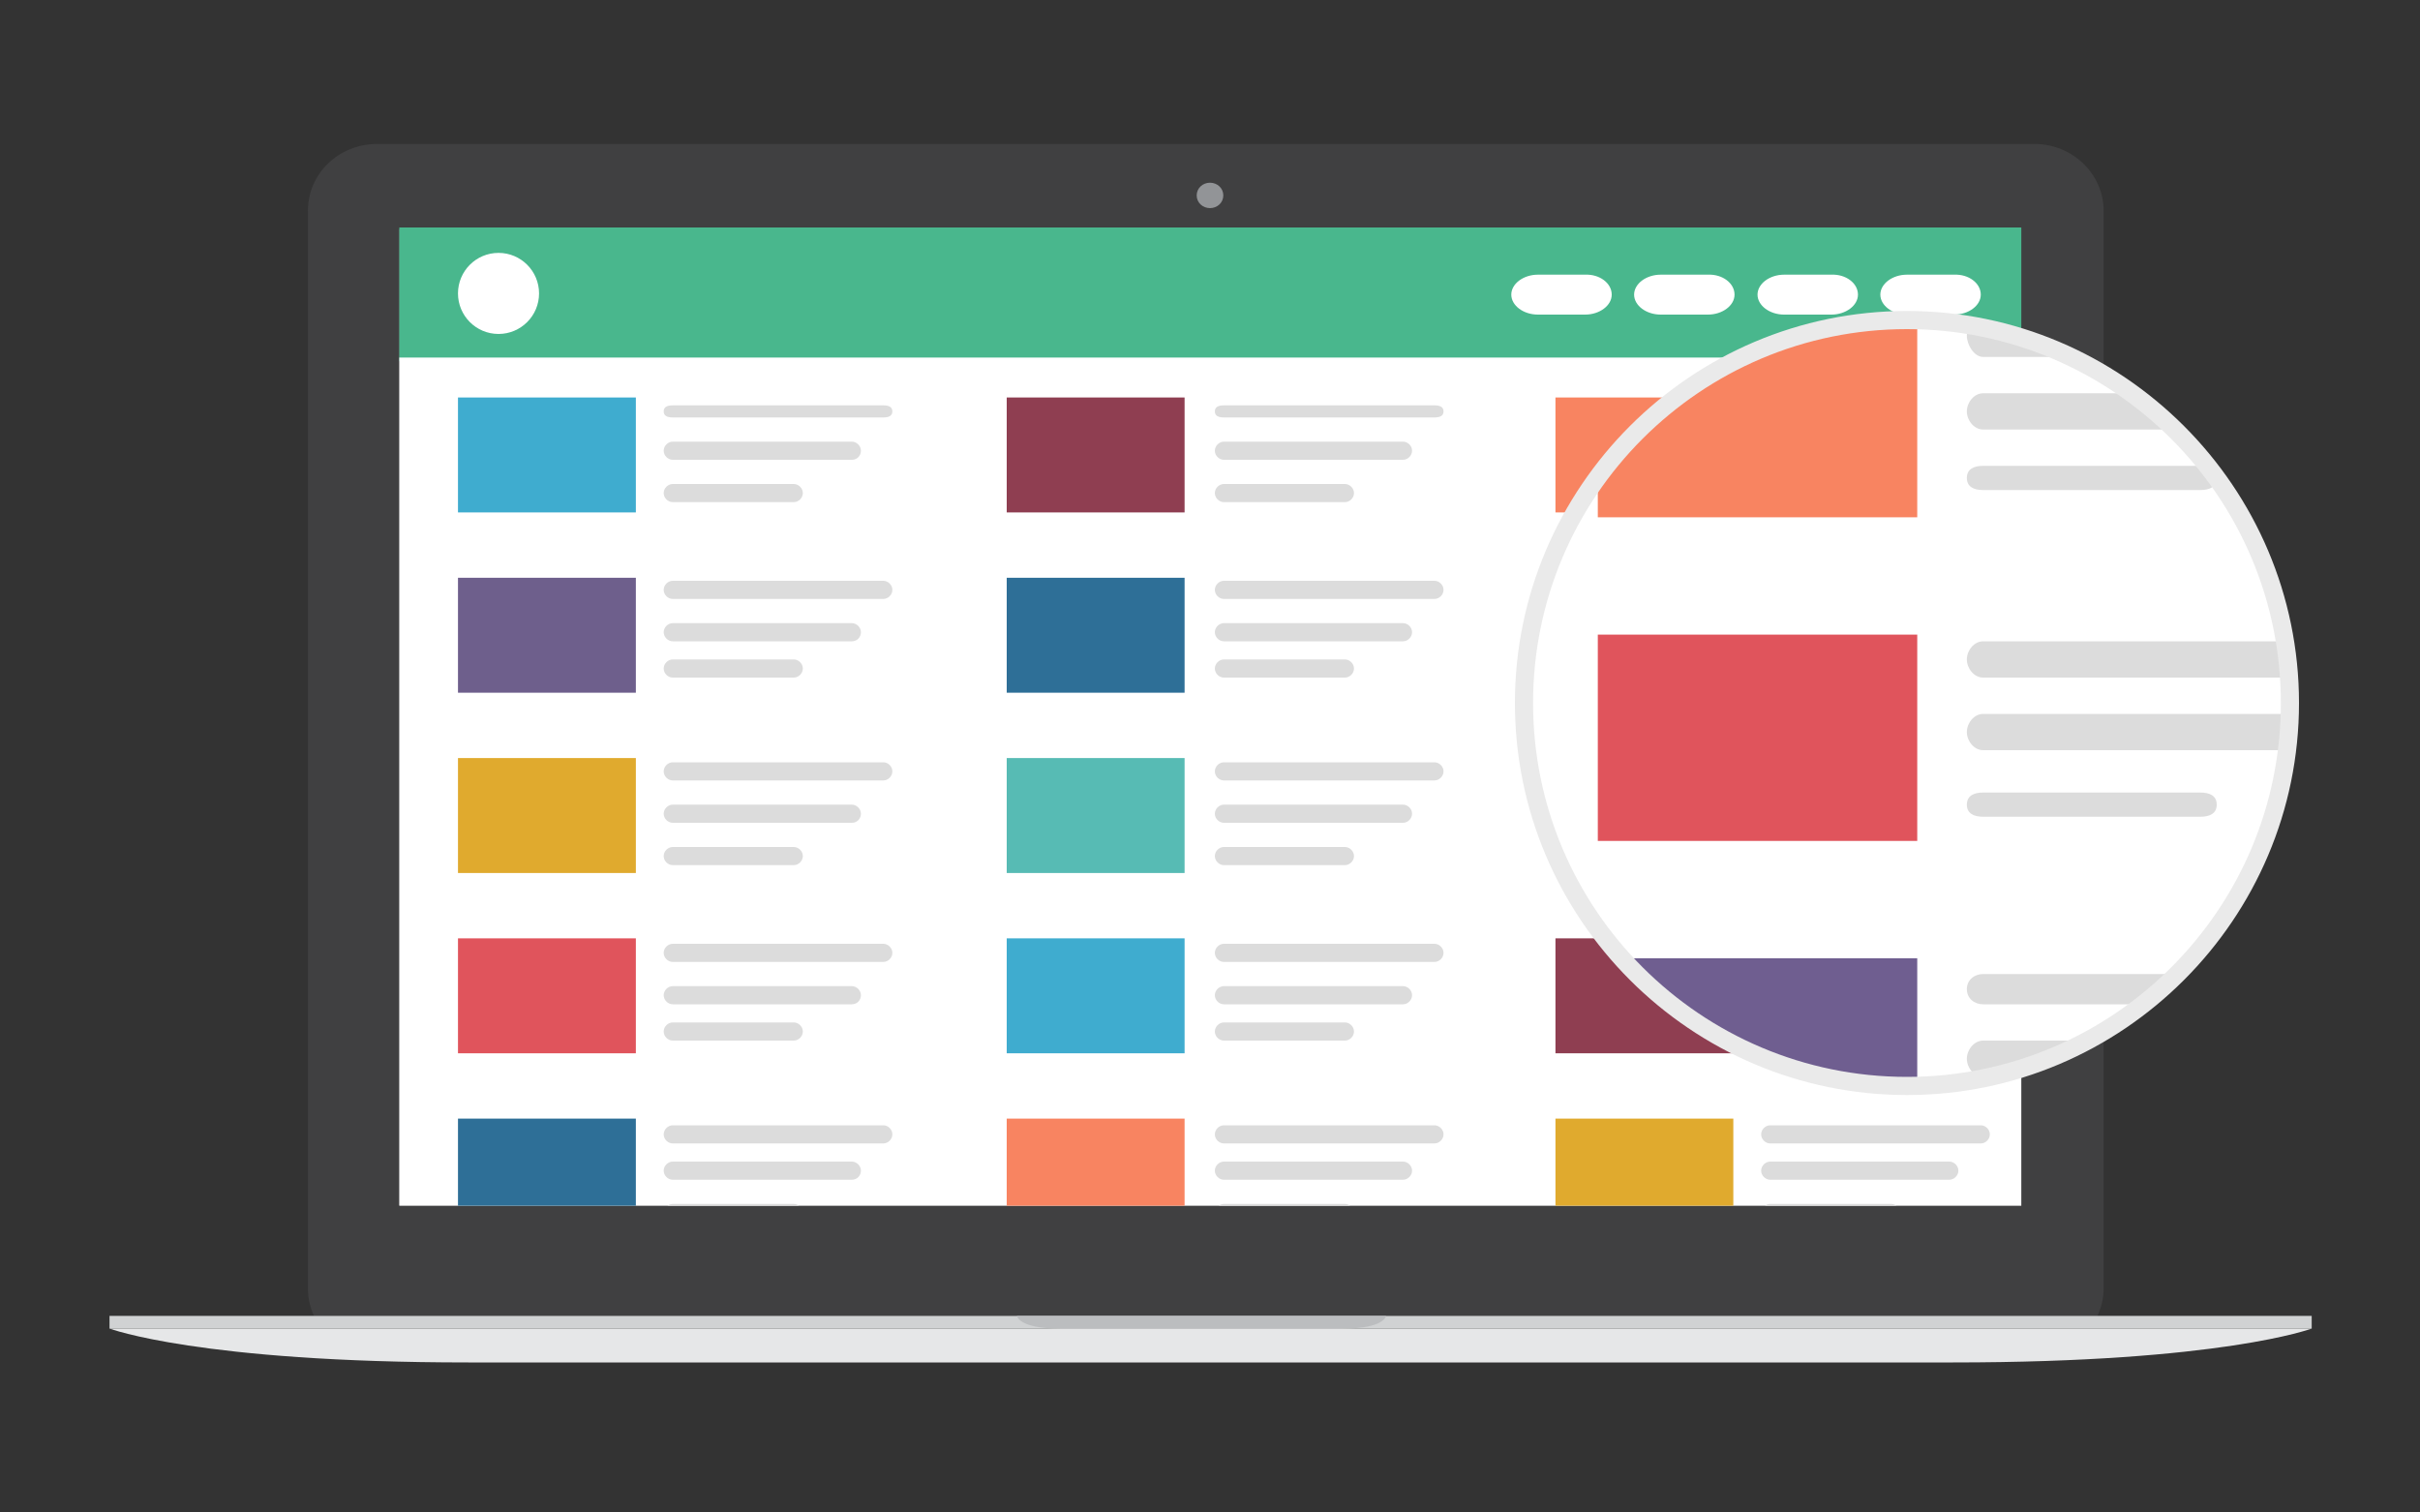 <?xml version="1.0" encoding="utf-8"?>
<!-- Generator: Adobe Illustrator 18.1.1, SVG Export Plug-In . SVG Version: 6.00 Build 0)  -->
<svg version="1.1" id="Layer_1" xmlns="http://www.w3.org/2000/svg" xmlns:xlink="http://www.w3.org/1999/xlink" x="0px" y="0px"
	 viewBox="0 0 400 250" enable-background="new 0 0 400 250" xml:space="preserve">
<rect x="0" y="0" width="400" height="250" fill="#333333" stroke="none"/>
<g>
	<g>
		<g>
			<path fill="#404041" d="M201,217.5h145.7c0.6-1.4,1-2.8,1-4.4V34.8c0-6-5.1-11-11.4-11h-274c-6.3,0-11.4,4.9-11.4,11v178.3
				c0,1.6,0.4,3.1,1,4.4h147.3H201z"/>
			<rect x="65.9" y="37.9" fill="#58595B" width="268.1" height="161.3"/>
			<path fill="#929497" d="M202.2,32.3c0-1.2-1-2.1-2.2-2.1c-1.2,0-2.2,0.9-2.2,2.1c0,1.2,1,2.1,2.2,2.1
				C201.2,34.4,202.2,33.5,202.2,32.3z"/>
			<path fill="#D0D2D3" d="M346.7,217.5H201h-1.8H51.9H18.1v2.1h35.1h130.7c8.9,0,13.3,0,15.3,0c1.5,0,1.8,0,1.8,0
				c2.1,0,6.4,0,15.3,0h129.1h36.7v-2.1H346.7z"/>
			<path fill="#BBBDBF" d="M229.1,217.5c0,0-0.2,2.1-7.1,2.1h-46.8c-6.9,0-7.1-2.1-7.1-2.1"/>
			<path fill="#E6E7E8" d="M382.1,219.6c0,0-14.9,5.6-59.3,5.6c-44.4,0-122.6,0-122.6,0h0.8c0,0-79.2,0-123.6,0
				c-44.4,0-59.3-5.6-59.3-5.6"/>
		</g>
		<rect x="66" y="37.6" fill="#49B78D" width="268.1" height="22.1"/>
		<rect x="66" y="59.1" fill="#FFFFFF" width="268.1" height="140.2"/>
		<circle fill="#FFFFFF" cx="82.4" cy="48.5" r="6.7"/>
		<g>
			<path fill="#FFFFFF" d="M286.7,48.7c0,1.8-2,3.3-4.4,3.3h-7.8c-2.4,0-4.4-1.5-4.4-3.3s2-3.3,4.4-3.3h7.8
				C284.7,45.3,286.7,46.8,286.7,48.7z"/>
			<path fill="#FFFFFF" d="M266.4,48.7c0,1.8-2,3.3-4.4,3.3h-7.8c-2.4,0-4.4-1.5-4.4-3.3s2-3.3,4.4-3.3h7.8
				C264.4,45.3,266.4,46.8,266.4,48.7z"/>
			<path fill="#FFFFFF" d="M307.1,48.7c0,1.8-2,3.3-4.4,3.3h-7.8c-2.4,0-4.4-1.5-4.4-3.3s2-3.3,4.4-3.3h7.8
				C305.1,45.3,307.1,46.8,307.1,48.7z"/>
			<path fill="#FFFFFF" d="M327.4,48.7c0,1.8-2,3.3-4.4,3.3h-7.8c-2.4,0-4.4-1.5-4.4-3.3s2-3.3,4.4-3.3h7.8
				C325.4,45.3,327.4,46.8,327.4,48.7z"/>
		</g>
		<g>
			<defs>
				<rect id="SVGID_1_" x="66" y="60.2" width="268.1" height="139.1"/>
			</defs>
			<clipPath id="SVGID_2_">
				<use xlink:href="#SVGID_1_"  overflow="visible"/>
			</clipPath>
			<g clip-path="url(#SVGID_2_)">
				<g>
					<rect x="75.7" y="65.7" fill="#3FACCF" width="29.4" height="19"/>
				</g>
				<g>
					<g>
						<path fill="#DCDCDC" d="M146,69h-34.8c-0.8,0-1.5-0.2-1.5-1s0.7-1,1.5-1H146c0.8,0,1.5,0.2,1.5,1S146.8,69,146,69z"/>
					</g>
					<g>
						<path fill="#DCDCDC" d="M140.8,76h-29.6c-0.8,0-1.5-0.7-1.5-1.5s0.7-1.5,1.5-1.5h29.6c0.8,0,1.5,0.7,1.5,1.5
							S141.7,76,140.8,76z"/>
					</g>
					<g>
						<path fill="#DCDCDC" d="M131.2,83h-20c-0.8,0-1.5-0.7-1.5-1.5s0.7-1.5,1.5-1.5h20c0.8,0,1.5,0.7,1.5,1.5S132,83,131.2,83z"/>
					</g>
				</g>
				<g>
					<rect x="75.7" y="95.5" fill="#6E5F8C" width="29.4" height="19"/>
				</g>
				<g>
					<g>
						<path fill="#DCDCDC" d="M146,99h-34.8c-0.8,0-1.5-0.7-1.5-1.5s0.7-1.5,1.5-1.5H146c0.8,0,1.5,0.7,1.5,1.5S146.8,99,146,99z"/>
					</g>
					<g>
						<path fill="#DCDCDC" d="M140.8,106h-29.6c-0.8,0-1.5-0.7-1.5-1.5s0.7-1.5,1.5-1.5h29.6c0.8,0,1.5,0.7,1.5,1.5
							S141.7,106,140.8,106z"/>
					</g>
					<g>
						<path fill="#DCDCDC" d="M131.2,112h-20c-0.8,0-1.5-0.7-1.5-1.5s0.7-1.5,1.5-1.5h20c0.8,0,1.5,0.7,1.5,1.5S132,112,131.2,112z"
							/>
					</g>
				</g>
				<g>
					<rect x="75.7" y="125.3" fill="#E0AA2E" width="29.4" height="19"/>
				</g>
				<g>
					<g>
						<path fill="#DCDCDC" d="M146,129h-34.8c-0.8,0-1.5-0.7-1.5-1.5s0.7-1.5,1.5-1.5H146c0.8,0,1.5,0.7,1.5,1.5S146.8,129,146,129z
							"/>
					</g>
					<g>
						<path fill="#DCDCDC" d="M140.8,136h-29.6c-0.8,0-1.5-0.7-1.5-1.5s0.7-1.5,1.5-1.5h29.6c0.8,0,1.5,0.7,1.5,1.5
							S141.7,136,140.8,136z"/>
					</g>
					<g>
						<path fill="#DCDCDC" d="M131.2,143h-20c-0.8,0-1.5-0.7-1.5-1.5s0.7-1.5,1.5-1.5h20c0.8,0,1.5,0.7,1.5,1.5S132,143,131.2,143z"
							/>
					</g>
				</g>
				<g>
					<rect x="75.7" y="155.1" fill="#E0545C" width="29.4" height="19"/>
				</g>
				<g>
					<g>
						<path fill="#DCDCDC" d="M146,159h-34.8c-0.8,0-1.5-0.7-1.5-1.5s0.7-1.5,1.5-1.5H146c0.8,0,1.5,0.7,1.5,1.5S146.8,159,146,159z
							"/>
					</g>
					<g>
						<path fill="#DCDCDC" d="M140.8,166h-29.6c-0.8,0-1.5-0.7-1.5-1.5s0.7-1.5,1.5-1.5h29.6c0.8,0,1.5,0.7,1.5,1.5
							S141.7,166,140.8,166z"/>
					</g>
					<g>
						<path fill="#DCDCDC" d="M131.2,172h-20c-0.8,0-1.5-0.7-1.5-1.5s0.7-1.5,1.5-1.5h20c0.8,0,1.5,0.7,1.5,1.5S132,172,131.2,172z"
							/>
					</g>
				</g>
				<g>
					<rect x="75.7" y="184.9" fill="#2E6F97" width="29.4" height="19"/>
				</g>
				<g>
					<g>
						<path fill="#DCDCDC" d="M146,189h-34.8c-0.8,0-1.5-0.7-1.5-1.5s0.7-1.5,1.5-1.5H146c0.8,0,1.5,0.7,1.5,1.5S146.8,189,146,189z
							"/>
					</g>
					<g>
						<path fill="#DCDCDC" d="M140.8,195h-29.6c-0.8,0-1.5-0.7-1.5-1.5s0.7-1.5,1.5-1.5h29.6c0.8,0,1.5,0.7,1.5,1.5
							S141.7,195,140.8,195z"/>
					</g>
					<g>
						<path fill="#DCDCDC" d="M131.2,202h-20c-0.8,0-1.5-0.7-1.5-1.5s0.7-1.5,1.5-1.5h20c0.8,0,1.5,0.7,1.5,1.5S132,202,131.2,202z"
							/>
					</g>
				</g>
				<g>
					<rect x="166.4" y="65.7" fill="#8F3E51" width="29.4" height="19"/>
				</g>
				<g>
					<g>
						<path fill="#DCDCDC" d="M237.1,69h-34.8c-0.8,0-1.5-0.2-1.5-1s0.7-1,1.5-1h34.8c0.8,0,1.5,0.2,1.5,1S237.9,69,237.1,69z"/>
					</g>
					<g>
						<path fill="#DCDCDC" d="M231.9,76h-29.6c-0.8,0-1.5-0.7-1.5-1.5s0.7-1.5,1.5-1.5h29.6c0.8,0,1.5,0.7,1.5,1.5
							S232.7,76,231.9,76z"/>
					</g>
					<g>
						<path fill="#DCDCDC" d="M222.3,83h-20c-0.8,0-1.5-0.7-1.5-1.5s0.7-1.5,1.5-1.5h20c0.8,0,1.5,0.7,1.5,1.5S223.1,83,222.3,83z"
							/>
					</g>
				</g>
				<g>
					<rect x="166.4" y="95.5" fill="#2E6F97" width="29.4" height="19"/>
				</g>
				<g>
					<g>
						<path fill="#DCDCDC" d="M237.1,99h-34.8c-0.8,0-1.5-0.7-1.5-1.5s0.7-1.5,1.5-1.5h34.8c0.8,0,1.5,0.7,1.5,1.5
							S237.9,99,237.1,99z"/>
					</g>
					<g>
						<path fill="#DCDCDC" d="M231.9,106h-29.6c-0.8,0-1.5-0.7-1.5-1.5s0.7-1.5,1.5-1.5h29.6c0.8,0,1.5,0.7,1.5,1.5
							S232.7,106,231.9,106z"/>
					</g>
					<g>
						<path fill="#DCDCDC" d="M222.3,112h-20c-0.8,0-1.5-0.7-1.5-1.5s0.7-1.5,1.5-1.5h20c0.8,0,1.5,0.7,1.5,1.5S223.1,112,222.3,112
							z"/>
					</g>
				</g>
				<g>
					<rect x="166.4" y="125.3" fill="#57BBB4" width="29.4" height="19"/>
				</g>
				<g>
					<g>
						<path fill="#DCDCDC" d="M237.1,129h-34.8c-0.8,0-1.5-0.7-1.5-1.5s0.7-1.5,1.5-1.5h34.8c0.8,0,1.5,0.7,1.5,1.5
							S237.9,129,237.1,129z"/>
					</g>
					<g>
						<path fill="#DCDCDC" d="M231.9,136h-29.6c-0.8,0-1.5-0.7-1.5-1.5s0.7-1.5,1.5-1.5h29.6c0.8,0,1.5,0.7,1.5,1.5
							S232.7,136,231.9,136z"/>
					</g>
					<g>
						<path fill="#DCDCDC" d="M222.3,143h-20c-0.8,0-1.5-0.7-1.5-1.5s0.7-1.5,1.5-1.5h20c0.8,0,1.5,0.7,1.5,1.5S223.1,143,222.3,143
							z"/>
					</g>
				</g>
				<g>
					<rect x="166.4" y="155.1" fill="#3FACCF" width="29.4" height="19"/>
				</g>
				<g>
					<g>
						<path fill="#DCDCDC" d="M237.1,159h-34.8c-0.8,0-1.5-0.7-1.5-1.5s0.7-1.5,1.5-1.5h34.8c0.8,0,1.5,0.7,1.5,1.5
							S237.9,159,237.1,159z"/>
					</g>
					<g>
						<path fill="#DCDCDC" d="M231.9,166h-29.6c-0.8,0-1.5-0.7-1.5-1.5s0.7-1.5,1.5-1.5h29.6c0.8,0,1.5,0.7,1.5,1.5
							S232.7,166,231.9,166z"/>
					</g>
					<g>
						<path fill="#DCDCDC" d="M222.3,172h-20c-0.8,0-1.5-0.7-1.5-1.5s0.7-1.5,1.5-1.5h20c0.8,0,1.5,0.7,1.5,1.5S223.1,172,222.3,172
							z"/>
					</g>
				</g>
				<g>
					<rect x="166.4" y="184.9" fill="#F88461" width="29.4" height="19"/>
				</g>
				<g>
					<g>
						<path fill="#DCDCDC" d="M237.1,189h-34.8c-0.8,0-1.5-0.7-1.5-1.5s0.7-1.5,1.5-1.5h34.8c0.8,0,1.5,0.7,1.5,1.5
							S237.9,189,237.1,189z"/>
					</g>
					<g>
						<path fill="#DCDCDC" d="M231.9,195h-29.6c-0.8,0-1.5-0.7-1.5-1.5s0.7-1.5,1.5-1.5h29.6c0.8,0,1.5,0.7,1.5,1.5
							S232.7,195,231.9,195z"/>
					</g>
					<g>
						<path fill="#DCDCDC" d="M222.3,202h-20c-0.8,0-1.5-0.7-1.5-1.5s0.7-1.5,1.5-1.5h20c0.8,0,1.5,0.7,1.5,1.5S223.1,202,222.3,202
							z"/>
					</g>
				</g>
				<g>
					<rect x="257.1" y="65.7" fill="#F88461" width="29.4" height="19"/>
				</g>
				<g>
					<g>
						<path fill="#DCDCDC" d="M327.4,69h-34.8c-0.8,0-1.5-0.2-1.5-1s0.7-1,1.5-1h34.8c0.8,0,1.5,0.2,1.5,1S328.2,69,327.4,69z"/>
					</g>
					<g>
						<path fill="#DCDCDC" d="M322.2,76h-29.6c-0.8,0-1.5-0.7-1.5-1.5s0.7-1.5,1.5-1.5h29.6c0.8,0,1.5,0.7,1.5,1.5S323,76,322.2,76z
							"/>
					</g>
					<g>
						<path fill="#DCDCDC" d="M312.6,83h-20c-0.8,0-1.5-0.7-1.5-1.5s0.7-1.5,1.5-1.5h20c0.8,0,1.5,0.7,1.5,1.5S313.4,83,312.6,83z"
							/>
					</g>
				</g>
				<g>
					<rect x="257.1" y="95.5" fill="#E0545C" width="29.4" height="19"/>
				</g>
				<g>
					<g>
						<path fill="#DCDCDC" d="M327.4,99h-34.8c-0.8,0-1.5-0.7-1.5-1.5s0.7-1.5,1.5-1.5h34.8c0.8,0,1.5,0.7,1.5,1.5
							S328.2,99,327.4,99z"/>
					</g>
					<g>
						<path fill="#DCDCDC" d="M322.2,106h-29.6c-0.8,0-1.5-0.7-1.5-1.5s0.7-1.5,1.5-1.5h29.6c0.8,0,1.5,0.7,1.5,1.5
							S323,106,322.2,106z"/>
					</g>
					<g>
						<path fill="#DCDCDC" d="M312.6,112h-20c-0.8,0-1.5-0.7-1.5-1.5s0.7-1.5,1.5-1.5h20c0.8,0,1.5,0.7,1.5,1.5S313.4,112,312.6,112
							z"/>
					</g>
				</g>
				<g>
					<rect x="257.1" y="125.3" fill="#6F5E90" width="29.4" height="19"/>
				</g>
				<g>
					<g>
						<path fill="#DCDCDC" d="M327.4,129h-34.8c-0.8,0-1.5-0.7-1.5-1.5s0.7-1.5,1.5-1.5h34.8c0.8,0,1.5,0.7,1.5,1.5
							S328.2,129,327.4,129z"/>
					</g>
					<g>
						<path fill="#DCDCDC" d="M322.2,136h-29.6c-0.8,0-1.5-0.7-1.5-1.5s0.7-1.5,1.5-1.5h29.6c0.8,0,1.5,0.7,1.5,1.5
							S323,136,322.2,136z"/>
					</g>
					<g>
						<path fill="#DCDCDC" d="M312.6,143h-20c-0.8,0-1.5-0.7-1.5-1.5s0.7-1.5,1.5-1.5h20c0.8,0,1.5,0.7,1.5,1.5S313.4,143,312.6,143
							z"/>
					</g>
				</g>
				<g>
					<rect x="257.1" y="155.1" fill="#8F3E51" width="29.4" height="19"/>
				</g>
				<g>
					<g>
						<path fill="#DCDCDC" d="M327.4,159h-34.8c-0.8,0-1.5-0.7-1.5-1.5s0.7-1.5,1.5-1.5h34.8c0.8,0,1.5,0.7,1.5,1.5
							S328.2,159,327.4,159z"/>
					</g>
					<g>
						<path fill="#DCDCDC" d="M322.2,166h-29.6c-0.8,0-1.5-0.7-1.5-1.5s0.7-1.5,1.5-1.5h29.6c0.8,0,1.5,0.7,1.5,1.5
							S323,166,322.2,166z"/>
					</g>
					<g>
						<path fill="#DCDCDC" d="M312.6,172h-20c-0.8,0-1.5-0.7-1.5-1.5s0.7-1.5,1.5-1.5h20c0.8,0,1.5,0.7,1.5,1.5S313.4,172,312.6,172
							z"/>
					</g>
				</g>
				<g>
					<rect x="257.1" y="184.9" fill="#E0AA2E" width="29.4" height="19"/>
				</g>
				<g>
					<g>
						<path fill="#DCDCDC" d="M327.4,189h-34.8c-0.8,0-1.5-0.7-1.5-1.5s0.7-1.5,1.5-1.5h34.8c0.8,0,1.5,0.7,1.5,1.5
							S328.2,189,327.4,189z"/>
					</g>
					<g>
						<path fill="#DCDCDC" d="M322.2,195h-29.6c-0.8,0-1.5-0.7-1.5-1.5s0.7-1.5,1.5-1.5h29.6c0.8,0,1.5,0.7,1.5,1.5
							S323,195,322.2,195z"/>
					</g>
					<g>
						<path fill="#DCDCDC" d="M312.6,202h-20c-0.8,0-1.5-0.7-1.5-1.5s0.7-1.5,1.5-1.5h20c0.8,0,1.5,0.7,1.5,1.5S313.4,202,312.6,202
							z"/>
					</g>
				</g>
			</g>
		</g>
	</g>
	<g>
		<g>
			<defs>
				<circle id="SVGID_3_" cx="315.2" cy="116.2" r="63.3"/>
			</defs>
			<clipPath id="SVGID_4_">
				<use xlink:href="#SVGID_3_"  overflow="visible"/>
			</clipPath>
			<g clip-path="url(#SVGID_4_)">
				<g>
					<g>
						<path fill="#404041" d="M163.4,323.9H425c1.1-2.4,1.7-5.1,1.7-7.9V-4.2c0-10.8-9.2-19.7-20.4-19.7h-492
							c-11.2,0-20.4,8.9-20.4,19.7v320.1c0,2.8,0.6,5.5,1.8,7.9h264.5H163.4z"/>
					</g>
					<g>
						<rect x="-79.2" y="1.3" fill="#58595B" width="481.5" height="289.6"/>
					</g>
					<g>
						<path fill="#929497" d="M165.5-8.7c0-2.1-1.8-3.8-3.9-3.8c-2.1,0-3.9,1.7-3.9,3.8c0,2.1,1.8,3.8,3.9,3.8
							C163.7-4.8,165.5-6.6,165.5-8.7z"/>
					</g>
					<g>
						<path fill="#D0D2D3" d="M425,323.9H163.4h-3.3h-264.5h-60.7v3.8h63h234.6c16,0,23.8,0,27.5,0c2.7,0,3.3,0,3.3,0
							c3.7,0,11.6,0,27.5,0h231.7h65.9v-3.8H425z"/>
					</g>
					<g>
						<path fill="#BBBDBF" d="M213.9,323.9c0,0-0.4,3.8-12.8,3.8H117c-12.4,0-12.8-3.8-12.8-3.8"/>
					</g>
					<g>
						<path fill="#E6E7E8" d="M488.6,327.7c0,0-26.8,10.1-106.5,10.1c-79.7,0-220.1,0-220.1,0h1.4c0,0-142.2,0-221.9,0
							c-79.7,0-106.5-10.1-106.5-10.1"/>
					</g>
				</g>
				<g>
					<rect x="-79" y="0.9" fill="#49B78D" width="481.5" height="39.7"/>
				</g>
				<g>
					<rect x="-79" y="39.5" fill="#FFFFFF" width="481.5" height="251.7"/>
				</g>
				<g>
					<circle fill="#FFFFFF" cx="-49.6" cy="20.4" r="12"/>
				</g>
				<g>
					<g>
						<path fill="#FFFFFF" d="M317.3,20.7c0,3.3-3.6,6-8,6h-14c-4.4,0-8-2.7-8-6s3.6-6,8-6h14C313.7,14.7,317.3,17.4,317.3,20.7z"/>
					</g>
					<g>
						<path fill="#FFFFFF" d="M280.8,20.7c0,3.3-3.6,6-8,6h-14c-4.4,0-8-2.7-8-6s3.6-6,8-6h14C277.2,14.7,280.8,17.4,280.8,20.7z"/>
					</g>
					<g>
						<path fill="#FFFFFF" d="M353.8,20.7c0,3.3-3.6,6-8,6h-14c-4.4,0-8-2.7-8-6s3.6-6,8-6h14C350.3,14.7,353.8,17.4,353.8,20.7z"/>
					</g>
					<g>
						<path fill="#FFFFFF" d="M390.4,20.7c0,3.3-3.6,6-8,6h-14c-4.4,0-8-2.7-8-6s3.6-6,8-6h14C386.8,14.7,390.4,17.4,390.4,20.7z"/>
					</g>
				</g>
				<g>
					<defs>
						<rect id="SVGID_5_" x="-79" y="41.5" width="481.5" height="249.7"/>
					</defs>
					<clipPath id="SVGID_6_">
						<use xlink:href="#SVGID_5_"  overflow="visible"/>
					</clipPath>
					<g clip-path="url(#SVGID_6_)">
						<g>
							<g>
								<rect x="-61.6" y="51.4" fill="#3FACCF" width="52.8" height="34.1"/>
							</g>
						</g>
						<g>
							<g>
								<g>
									<path fill="#DCDCDC" d="M64.7,59H2.2c-1.5,0-2.7-2-2.7-3.5S0.7,52,2.2,52h62.5c1.5,0,2.7,2,2.7,3.5S66.1,59,64.7,59z"/>
								</g>
							</g>
							<g>
								<g>
									<path fill="#DCDCDC" d="M55.4,71H2.2c-1.5,0-2.7-1.5-2.7-3s1.2-3,2.7-3h53.2c1.5,0,2.7,1.5,2.7,3S56.8,71,55.4,71z"/>
								</g>
							</g>
							<g>
								<g>
									<path fill="#DCDCDC" d="M38.1,81H2.2c-1.5,0-2.7-0.5-2.7-2s1.2-2,2.7-2h35.9c1.5,0,2.7,0.5,2.7,2S39.6,81,38.1,81z"/>
								</g>
							</g>
						</g>
						<g>
							<g>
								<rect x="-61.6" y="104.9" fill="#6E5F8C" width="52.8" height="34.1"/>
							</g>
						</g>
						<g>
							<g>
								<g>
									<path fill="#DCDCDC" d="M64.7,112H2.2c-1.5,0-2.7-1.5-2.7-3s1.2-3,2.7-3h62.5c1.5,0,2.7,1.5,2.7,3S66.1,112,64.7,112z"/>
								</g>
							</g>
							<g>
								<g>
									<path fill="#DCDCDC" d="M55.4,124H2.2c-1.5,0-2.7-1.5-2.7-3s1.2-3,2.7-3h53.2c1.5,0,2.7,1.5,2.7,3S56.8,124,55.4,124z"/>
								</g>
							</g>
							<g>
								<g>
									<path fill="#DCDCDC" d="M38.1,135H2.2c-1.5,0-2.7-0.5-2.7-2s1.2-2,2.7-2h35.9c1.5,0,2.7,0.5,2.7,2S39.6,135,38.1,135z"/>
								</g>
							</g>
						</g>
						<g>
							<g>
								<rect x="-61.6" y="158.4" fill="#E0AA2E" width="52.8" height="34.1"/>
							</g>
						</g>
						<g>
							<g>
								<g>
									<path fill="#DCDCDC" d="M64.7,166H2.2c-1.5,0-2.7-1-2.7-2.5s1.2-2.5,2.7-2.5h62.5c1.5,0,2.7,1,2.7,2.5S66.1,166,64.7,166z"
										/>
								</g>
							</g>
							<g>
								<g>
									<path fill="#DCDCDC" d="M55.4,178H2.2c-1.5,0-2.7-1.5-2.7-3s1.2-3,2.7-3h53.2c1.5,0,2.7,1.5,2.7,3S56.8,178,55.4,178z"/>
								</g>
							</g>
							<g>
								<g>
									<path fill="#DCDCDC" d="M38.1,190H2.2c-1.5,0-2.7-0.5-2.7-2s1.2-2,2.7-2h35.9c1.5,0,2.7,0.5,2.7,2S39.6,190,38.1,190z"/>
								</g>
							</g>
						</g>
						<g>
							<g>
								<rect x="-61.6" y="211.9" fill="#E0545C" width="52.8" height="34.1"/>
							</g>
						</g>
						<g>
							<g>
								<g>
									<path fill="#DCDCDC" d="M64.7,219H2.2c-1.5,0-2.7-0.5-2.7-2s1.2-2,2.7-2h62.5c1.5,0,2.7,0.5,2.7,2S66.1,219,64.7,219z"/>
								</g>
							</g>
							<g>
								<g>
									<path fill="#DCDCDC" d="M55.4,232H2.2c-1.5,0-2.7-1.5-2.7-3s1.2-3,2.7-3h53.2c1.5,0,2.7,1.5,2.7,3S56.8,232,55.4,232z"/>
								</g>
							</g>
							<g>
								<g>
									<path fill="#DCDCDC" d="M38.1,243H2.2c-1.5,0-2.7-1-2.7-2.5s1.2-2.5,2.7-2.5h35.9c1.5,0,2.7,1,2.7,2.5S39.6,243,38.1,243z"
										/>
								</g>
							</g>
						</g>
						<g>
							<g>
								<rect x="-61.6" y="265.4" fill="#2E6F97" width="52.8" height="34.1"/>
							</g>
						</g>
						<g>
							<g>
								<g>
									<path fill="#DCDCDC" d="M64.7,273H2.2c-1.5,0-2.7-1.5-2.7-3s1.2-3,2.7-3h62.5c1.5,0,2.7,1.5,2.7,3S66.1,273,64.7,273z"/>
								</g>
							</g>
							<g>
								<g>
									<path fill="#DCDCDC" d="M55.4,283H2.2c-1.5,0-2.7-0.5-2.7-2s1.2-2,2.7-2h53.2c1.5,0,2.7,0.5,2.7,2S56.8,283,55.4,283z"/>
								</g>
							</g>
							<g>
								<g>
									<path fill="#DCDCDC" d="M38.1,297H2.2c-1.5,0-2.7-1.5-2.7-3s1.2-3,2.7-3h35.9c1.5,0,2.7,1.5,2.7,3S39.6,297,38.1,297z"/>
								</g>
							</g>
						</g>
						<g>
							<g>
								<rect x="101.2" y="51.4" fill="#8F3E51" width="52.8" height="34.1"/>
							</g>
						</g>
						<g>
							<g>
								<g>
									<path fill="#DCDCDC" d="M228.2,59h-62.5c-1.5,0-2.7-2-2.7-3.5s1.2-3.5,2.7-3.5h62.5c1.5,0,2.7,2,2.7,3.5S229.6,59,228.2,59
										z"/>
								</g>
							</g>
							<g>
								<g>
									<path fill="#DCDCDC" d="M218.9,71h-53.2c-1.5,0-2.7-1.5-2.7-3s1.2-3,2.7-3h53.2c1.5,0,2.7,1.5,2.7,3S220.3,71,218.9,71z"/>
								</g>
							</g>
							<g>
								<g>
									<path fill="#DCDCDC" d="M201.6,81h-35.9c-1.5,0-2.7-0.5-2.7-2s1.2-2,2.7-2h35.9c1.5,0,2.7,0.5,2.7,2S203,81,201.6,81z"/>
								</g>
							</g>
						</g>
						<g>
							<g>
								<rect x="101.2" y="104.9" fill="#2E6F97" width="52.8" height="34.1"/>
							</g>
						</g>
						<g>
							<g>
								<g>
									<path fill="#DCDCDC" d="M228.2,112h-62.5c-1.5,0-2.7-1.5-2.7-3s1.2-3,2.7-3h62.5c1.5,0,2.7,1.5,2.7,3S229.6,112,228.2,112z
										"/>
								</g>
							</g>
							<g>
								<g>
									<path fill="#DCDCDC" d="M218.9,124h-53.2c-1.5,0-2.7-1.5-2.7-3s1.2-3,2.7-3h53.2c1.5,0,2.7,1.5,2.7,3S220.3,124,218.9,124z
										"/>
								</g>
							</g>
							<g>
								<g>
									<path fill="#DCDCDC" d="M201.6,135h-35.9c-1.5,0-2.7-0.5-2.7-2s1.2-2,2.7-2h35.9c1.5,0,2.7,0.5,2.7,2S203,135,201.6,135z"
										/>
								</g>
							</g>
						</g>
						<g>
							<g>
								<rect x="101.2" y="158.4" fill="#57BBB4" width="52.8" height="34.1"/>
							</g>
						</g>
						<g>
							<g>
								<g>
									<path fill="#DCDCDC" d="M228.2,166h-62.5c-1.5,0-2.7-1-2.7-2.5s1.2-2.5,2.7-2.5h62.5c1.5,0,2.7,1,2.7,2.5
										S229.6,166,228.2,166z"/>
								</g>
							</g>
							<g>
								<g>
									<path fill="#DCDCDC" d="M218.9,178h-53.2c-1.5,0-2.7-1.5-2.7-3s1.2-3,2.7-3h53.2c1.5,0,2.7,1.5,2.7,3S220.3,178,218.9,178z
										"/>
								</g>
							</g>
							<g>
								<g>
									<path fill="#DCDCDC" d="M201.6,190h-35.9c-1.5,0-2.7-0.5-2.7-2s1.2-2,2.7-2h35.9c1.5,0,2.7,0.5,2.7,2S203,190,201.6,190z"
										/>
								</g>
							</g>
						</g>
						<g>
							<g>
								<rect x="101.2" y="211.9" fill="#3FACCF" width="52.8" height="34.1"/>
							</g>
						</g>
						<g>
							<g>
								<g>
									<path fill="#DCDCDC" d="M228.2,219h-62.5c-1.5,0-2.7-0.5-2.7-2s1.2-2,2.7-2h62.5c1.5,0,2.7,0.5,2.7,2S229.6,219,228.2,219z
										"/>
								</g>
							</g>
							<g>
								<g>
									<path fill="#DCDCDC" d="M218.9,232h-53.2c-1.5,0-2.7-1.5-2.7-3s1.2-3,2.7-3h53.2c1.5,0,2.7,1.5,2.7,3S220.3,232,218.9,232z
										"/>
								</g>
							</g>
							<g>
								<g>
									<path fill="#DCDCDC" d="M201.6,243h-35.9c-1.5,0-2.7-1-2.7-2.5s1.2-2.5,2.7-2.5h35.9c1.5,0,2.7,1,2.7,2.5
										S203,243,201.6,243z"/>
								</g>
							</g>
						</g>
						<g>
							<g>
								<rect x="101.2" y="265.4" fill="#F88461" width="52.8" height="34.1"/>
							</g>
						</g>
						<g>
							<g>
								<g>
									<path fill="#DCDCDC" d="M228.2,273h-62.5c-1.5,0-2.7-1.5-2.7-3s1.2-3,2.7-3h62.5c1.5,0,2.7,1.5,2.7,3S229.6,273,228.2,273z
										"/>
								</g>
							</g>
							<g>
								<g>
									<path fill="#DCDCDC" d="M218.9,283h-53.2c-1.5,0-2.7-0.5-2.7-2s1.2-2,2.7-2h53.2c1.5,0,2.7,0.5,2.7,2S220.3,283,218.9,283z
										"/>
								</g>
							</g>
							<g>
								<g>
									<path fill="#DCDCDC" d="M201.6,297h-35.9c-1.5,0-2.7-1.5-2.7-3s1.2-3,2.7-3h35.9c1.5,0,2.7,1.5,2.7,3S203,297,201.6,297z"
										/>
								</g>
							</g>
						</g>
						<g>
							<g>
								<rect x="264.1" y="51.4" fill="#F88461" width="52.8" height="34.1"/>
							</g>
						</g>
						<g>
							<g>
								<g>
									<path fill="#DCDCDC" d="M390.3,59h-62.5c-1.5,0-2.7-2-2.7-3.5s1.2-3.5,2.7-3.5h62.5c1.5,0,2.7,2,2.7,3.5S391.8,59,390.3,59
										z"/>
								</g>
							</g>
							<g>
								<g>
									<path fill="#DCDCDC" d="M381,71h-53.2c-1.5,0-2.7-1.5-2.7-3s1.2-3,2.7-3H381c1.5,0,2.7,1.5,2.7,3S382.5,71,381,71z"/>
								</g>
							</g>
							<g>
								<g>
									<path fill="#DCDCDC" d="M363.7,81h-35.9c-1.5,0-2.7-0.5-2.7-2s1.2-2,2.7-2h35.9c1.5,0,2.7,0.5,2.7,2S365.2,81,363.7,81z"/>
								</g>
							</g>
						</g>
						<g>
							<g>
								<rect x="264.1" y="104.9" fill="#E0545C" width="52.8" height="34.1"/>
							</g>
						</g>
						<g>
							<g>
								<g>
									<path fill="#DCDCDC" d="M390.3,112h-62.5c-1.5,0-2.7-1.5-2.7-3s1.2-3,2.7-3h62.5c1.5,0,2.7,1.5,2.7,3S391.8,112,390.3,112z
										"/>
								</g>
							</g>
							<g>
								<g>
									<path fill="#DCDCDC" d="M381,124h-53.2c-1.5,0-2.7-1.5-2.7-3s1.2-3,2.7-3H381c1.5,0,2.7,1.5,2.7,3S382.5,124,381,124z"/>
								</g>
							</g>
							<g>
								<g>
									<path fill="#DCDCDC" d="M363.7,135h-35.9c-1.5,0-2.7-0.5-2.7-2s1.2-2,2.7-2h35.9c1.5,0,2.7,0.5,2.7,2S365.2,135,363.7,135z
										"/>
								</g>
							</g>
						</g>
						<g>
							<g>
								<rect x="264.1" y="158.4" fill="#6F5E90" width="52.8" height="34.1"/>
							</g>
						</g>
						<g>
							<g>
								<g>
									<path fill="#DCDCDC" d="M390.3,166h-62.5c-1.5,0-2.7-1-2.7-2.5s1.2-2.5,2.7-2.5h62.5c1.5,0,2.7,1,2.7,2.5
										S391.8,166,390.3,166z"/>
								</g>
							</g>
							<g>
								<g>
									<path fill="#DCDCDC" d="M381,178h-53.2c-1.5,0-2.7-1.5-2.7-3s1.2-3,2.7-3H381c1.5,0,2.7,1.5,2.7,3S382.5,178,381,178z"/>
								</g>
							</g>
							<g>
								<g>
									<path fill="#DCDCDC" d="M363.7,190h-35.9c-1.5,0-2.7-0.5-2.7-2s1.2-2,2.7-2h35.9c1.5,0,2.7,0.5,2.7,2S365.2,190,363.7,190z
										"/>
								</g>
							</g>
						</g>
						<g>
							<g>
								<rect x="264.1" y="211.9" fill="#8F3E51" width="52.8" height="34.1"/>
							</g>
						</g>
						<g>
							<g>
								<g>
									<path fill="#DCDCDC" d="M390.3,219h-62.5c-1.5,0-2.7-0.5-2.7-2s1.2-2,2.7-2h62.5c1.5,0,2.7,0.5,2.7,2S391.8,219,390.3,219z
										"/>
								</g>
							</g>
							<g>
								<g>
									<path fill="#DCDCDC" d="M381,232h-53.2c-1.5,0-2.7-1.5-2.7-3s1.2-3,2.7-3H381c1.5,0,2.7,1.5,2.7,3S382.5,232,381,232z"/>
								</g>
							</g>
							<g>
								<g>
									<path fill="#DCDCDC" d="M363.7,243h-35.9c-1.5,0-2.7-1-2.7-2.5s1.2-2.5,2.7-2.5h35.9c1.5,0,2.7,1,2.7,2.5
										S365.2,243,363.7,243z"/>
								</g>
							</g>
						</g>
						<g>
							<g>
								<rect x="264.1" y="265.4" fill="#E0AA2E" width="52.8" height="34.1"/>
							</g>
						</g>
						<g>
							<g>
								<g>
									<path fill="#DCDCDC" d="M390.3,273h-62.5c-1.5,0-2.7-1.5-2.7-3s1.2-3,2.7-3h62.5c1.5,0,2.7,1.5,2.7,3S391.8,273,390.3,273z
										"/>
								</g>
							</g>
							<g>
								<g>
									<path fill="#DCDCDC" d="M381,283h-53.2c-1.5,0-2.7-0.5-2.7-2s1.2-2,2.7-2H381c1.5,0,2.7,0.5,2.7,2S382.5,283,381,283z"/>
								</g>
							</g>
							<g>
								<g>
									<path fill="#DCDCDC" d="M363.7,297h-35.9c-1.5,0-2.7-1.5-2.7-3s1.2-3,2.7-3h35.9c1.5,0,2.7,1.5,2.7,3S365.2,297,363.7,297z
										"/>
								</g>
							</g>
						</g>
					</g>
				</g>
			</g>
		</g>
		<g>
			<path fill="#EAEAEA" d="M315.2,181c-35.7,0-64.8-29.1-64.8-64.8s29.1-64.8,64.8-64.8s64.8,29.1,64.8,64.8S350.9,181,315.2,181z
				 M315.2,54.4c-34.1,0-61.8,27.7-61.8,61.8s27.7,61.8,61.8,61.8s61.8-27.7,61.8-61.8S349.2,54.4,315.2,54.4z"/>
		</g>
	</g>
</g>
</svg>
